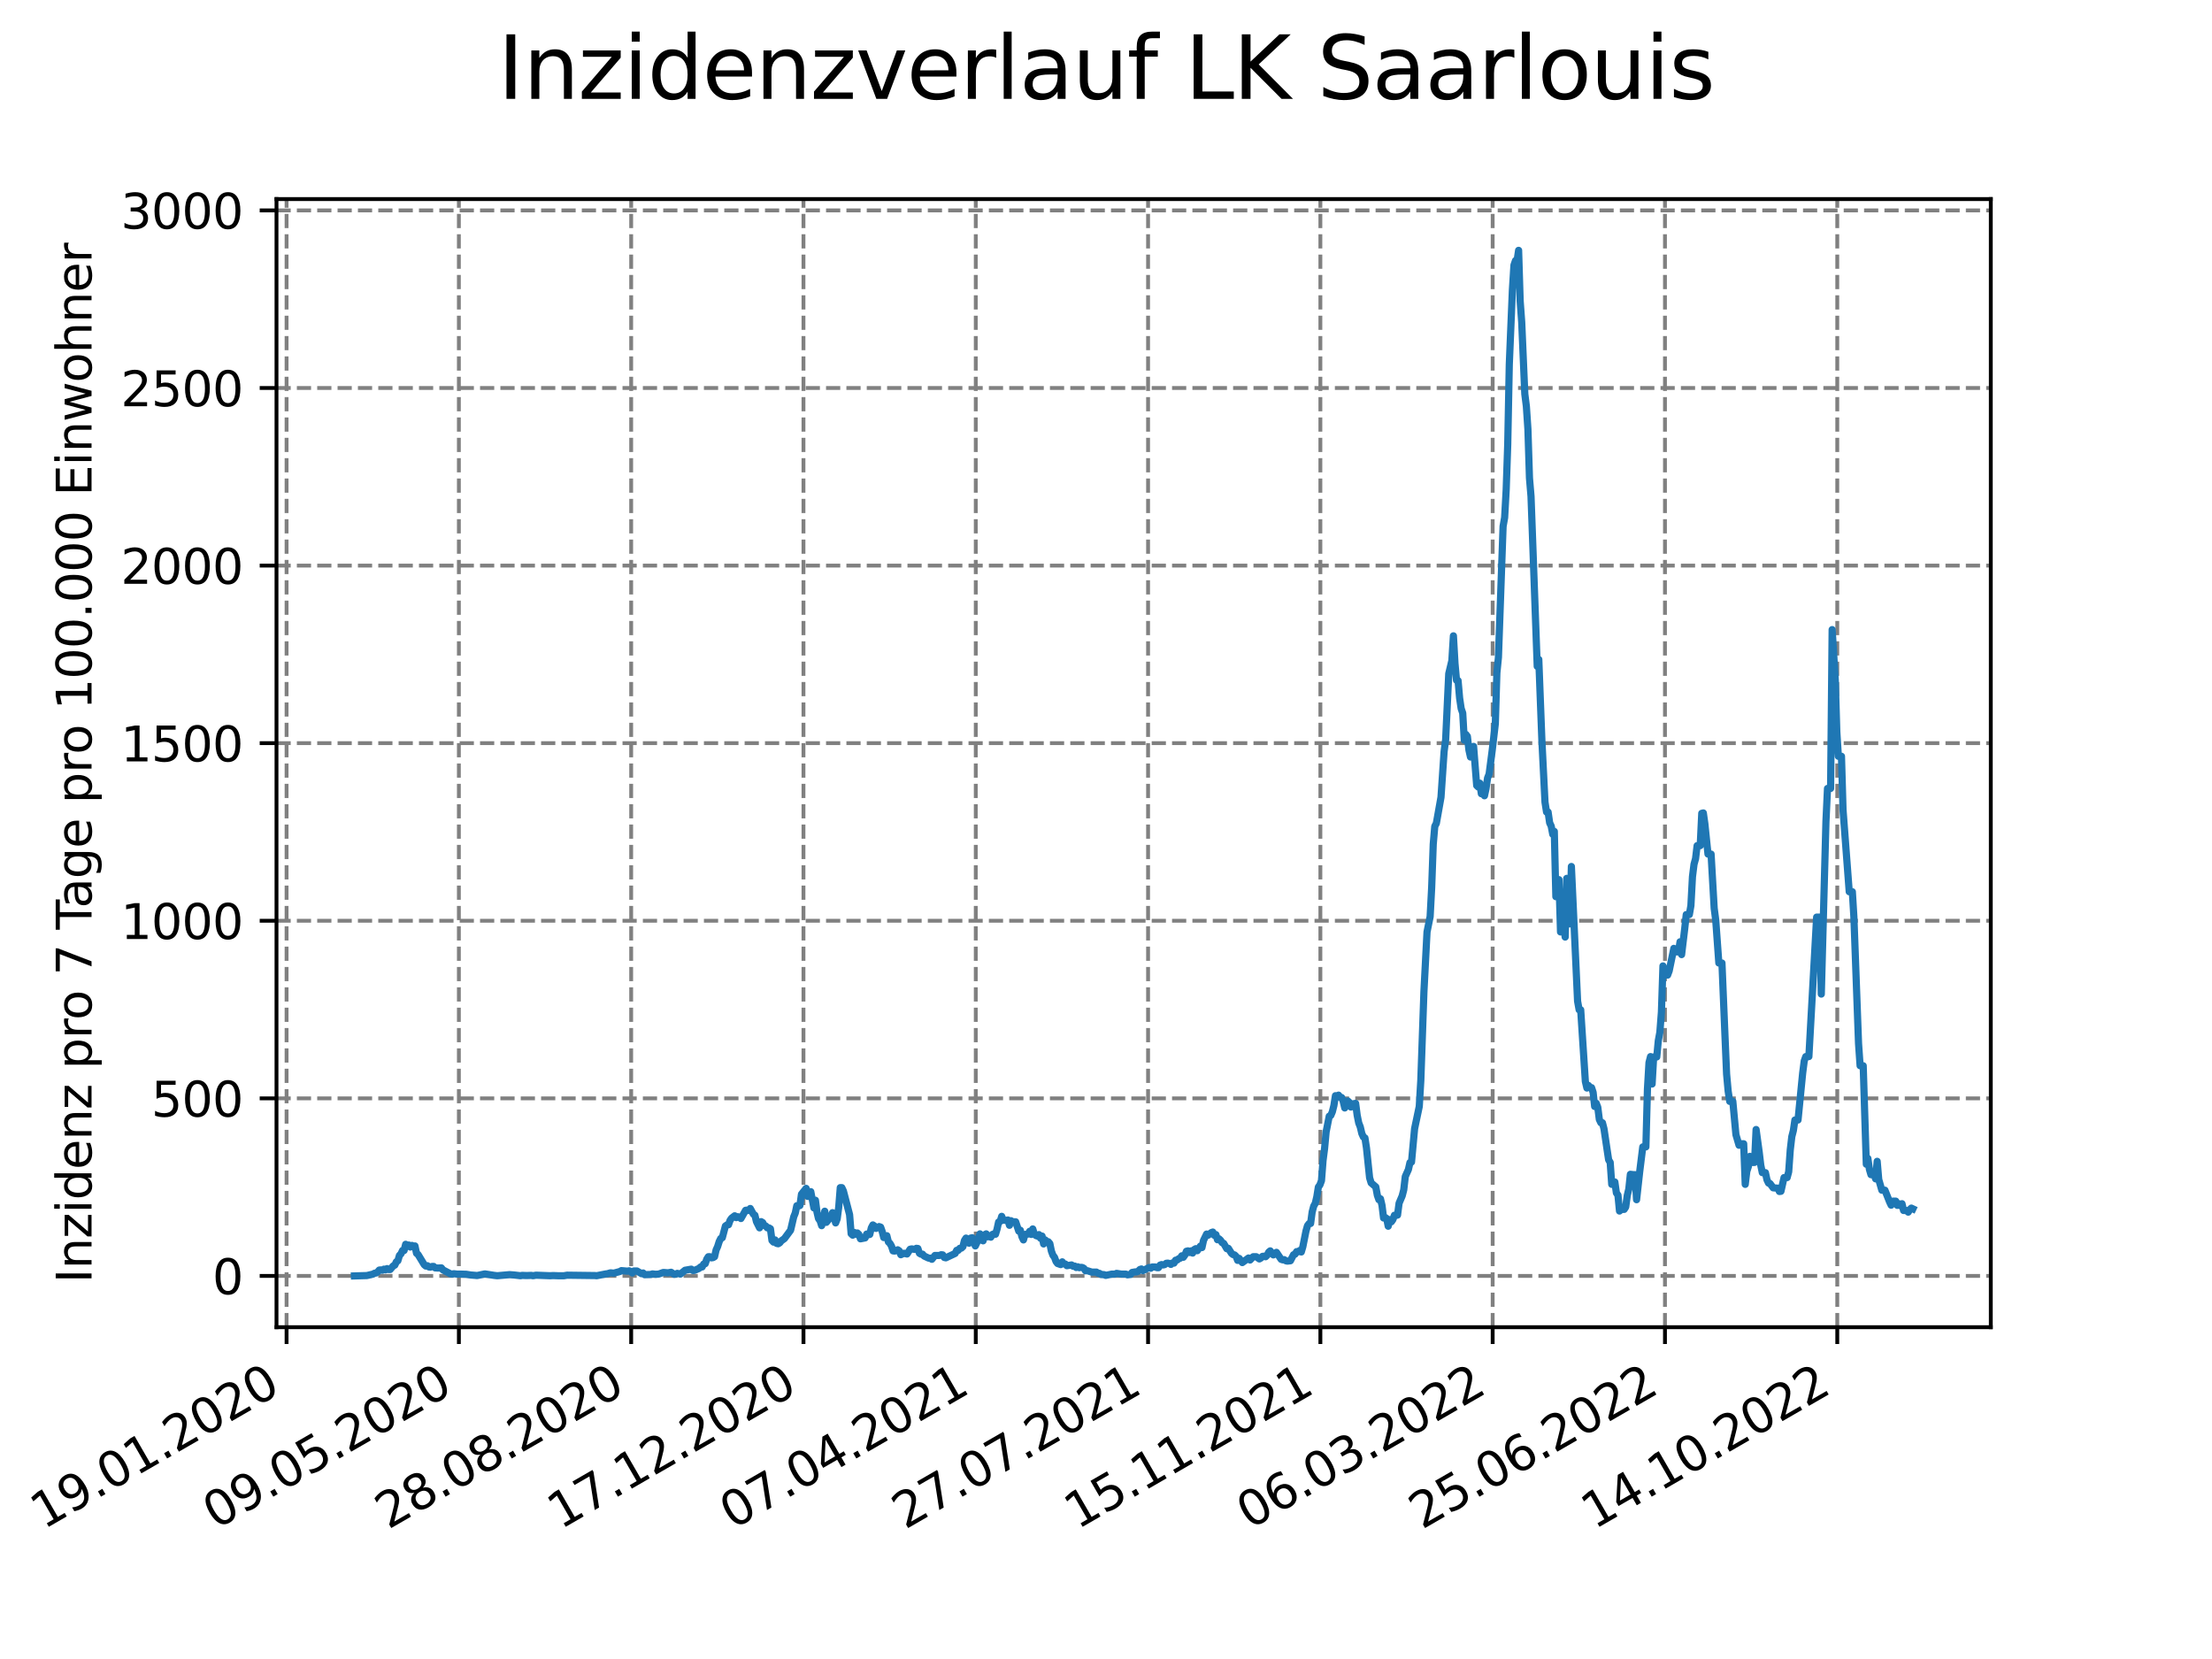 <?xml version="1.0" encoding="utf-8" standalone="no"?>
<!DOCTYPE svg PUBLIC "-//W3C//DTD SVG 1.1//EN"
  "http://www.w3.org/Graphics/SVG/1.1/DTD/svg11.dtd">
<svg xmlns:xlink="http://www.w3.org/1999/xlink" width="460.8pt" height="345.6pt" viewBox="0 0 460.8 345.6" xmlns="http://www.w3.org/2000/svg" version="1.1">
 <defs>
  <style type="text/css">*{stroke-linejoin: round; stroke-linecap: butt}</style>
 </defs>
 <g id="figure_1">
  <g id="patch_1">
   <path d="M 0 345.6 
L 460.8 345.6 
L 460.8 0 
L 0 0 
z
" style="fill: #ffffff"/>
  </g>
  <g id="axes_1">
   <g id="patch_2">
    <path d="M 57.6 276.48 
L 414.72 276.48 
L 414.72 41.472 
L 57.6 41.472 
z
" style="fill: #ffffff"/>
   </g>
   <g id="matplotlib.axis_1">
    <g id="xtick_1">
     <g id="line2d_1">
      <path d="M 59.699 276.48 
L 59.699 41.472 
" clip-path="url(#p23fe4fe08b)" style="fill: none; stroke-dasharray: 2.96,1.28; stroke-dashoffset: 0; stroke: #808080; stroke-width: 0.8"/>
     </g>
     <g id="line2d_2">
      <defs>
       <path id="m7bf2899845" d="M 0 0 
L 0 3.5 
" style="stroke: #000000; stroke-width: 0.8"/>
      </defs>
      <g>
       <use xlink:href="#m7bf2899845" x="59.699" y="276.48" style="stroke: #000000; stroke-width: 0.8"/>
      </g>
     </g>
     <g id="text_1">
      <!-- 19.01.2020 -->
      <g transform="translate(9.074 318.689) rotate(-30) scale(0.1 -0.1)">
       <defs>
        <path id="DejaVuSans-31" d="M 794 531 
L 1825 531 
L 1825 4091 
L 703 3866 
L 703 4441 
L 1819 4666 
L 2450 4666 
L 2450 531 
L 3481 531 
L 3481 0 
L 794 0 
L 794 531 
z
" transform="scale(0.016)"/>
        <path id="DejaVuSans-39" d="M 703 97 
L 703 672 
Q 941 559 1184 500 
Q 1428 441 1663 441 
Q 2288 441 2617 861 
Q 2947 1281 2994 2138 
Q 2813 1869 2534 1725 
Q 2256 1581 1919 1581 
Q 1219 1581 811 2004 
Q 403 2428 403 3163 
Q 403 3881 828 4315 
Q 1253 4750 1959 4750 
Q 2769 4750 3195 4129 
Q 3622 3509 3622 2328 
Q 3622 1225 3098 567 
Q 2575 -91 1691 -91 
Q 1453 -91 1209 -44 
Q 966 3 703 97 
z
M 1959 2075 
Q 2384 2075 2632 2365 
Q 2881 2656 2881 3163 
Q 2881 3666 2632 3958 
Q 2384 4250 1959 4250 
Q 1534 4250 1286 3958 
Q 1038 3666 1038 3163 
Q 1038 2656 1286 2365 
Q 1534 2075 1959 2075 
z
" transform="scale(0.016)"/>
        <path id="DejaVuSans-2e" d="M 684 794 
L 1344 794 
L 1344 0 
L 684 0 
L 684 794 
z
" transform="scale(0.016)"/>
        <path id="DejaVuSans-30" d="M 2034 4250 
Q 1547 4250 1301 3770 
Q 1056 3291 1056 2328 
Q 1056 1369 1301 889 
Q 1547 409 2034 409 
Q 2525 409 2770 889 
Q 3016 1369 3016 2328 
Q 3016 3291 2770 3770 
Q 2525 4250 2034 4250 
z
M 2034 4750 
Q 2819 4750 3233 4129 
Q 3647 3509 3647 2328 
Q 3647 1150 3233 529 
Q 2819 -91 2034 -91 
Q 1250 -91 836 529 
Q 422 1150 422 2328 
Q 422 3509 836 4129 
Q 1250 4750 2034 4750 
z
" transform="scale(0.016)"/>
        <path id="DejaVuSans-32" d="M 1228 531 
L 3431 531 
L 3431 0 
L 469 0 
L 469 531 
Q 828 903 1448 1529 
Q 2069 2156 2228 2338 
Q 2531 2678 2651 2914 
Q 2772 3150 2772 3378 
Q 2772 3750 2511 3984 
Q 2250 4219 1831 4219 
Q 1534 4219 1204 4116 
Q 875 4013 500 3803 
L 500 4441 
Q 881 4594 1212 4672 
Q 1544 4750 1819 4750 
Q 2544 4750 2975 4387 
Q 3406 4025 3406 3419 
Q 3406 3131 3298 2873 
Q 3191 2616 2906 2266 
Q 2828 2175 2409 1742 
Q 1991 1309 1228 531 
z
" transform="scale(0.016)"/>
       </defs>
       <use xlink:href="#DejaVuSans-31"/>
       <use xlink:href="#DejaVuSans-39" x="63.623"/>
       <use xlink:href="#DejaVuSans-2e" x="127.246"/>
       <use xlink:href="#DejaVuSans-30" x="159.033"/>
       <use xlink:href="#DejaVuSans-31" x="222.656"/>
       <use xlink:href="#DejaVuSans-2e" x="286.279"/>
       <use xlink:href="#DejaVuSans-32" x="318.066"/>
       <use xlink:href="#DejaVuSans-30" x="381.689"/>
       <use xlink:href="#DejaVuSans-32" x="445.312"/>
       <use xlink:href="#DejaVuSans-30" x="508.936"/>
      </g>
     </g>
    </g>
    <g id="xtick_2">
     <g id="line2d_3">
      <path d="M 95.592 276.48 
L 95.592 41.472 
" clip-path="url(#p23fe4fe08b)" style="fill: none; stroke-dasharray: 2.96,1.28; stroke-dashoffset: 0; stroke: #808080; stroke-width: 0.8"/>
     </g>
     <g id="line2d_4">
      <g>
       <use xlink:href="#m7bf2899845" x="95.592" y="276.48" style="stroke: #000000; stroke-width: 0.8"/>
      </g>
     </g>
     <g id="text_2">
      <!-- 09.05.2020 -->
      <g transform="translate(44.967 318.689) rotate(-30) scale(0.1 -0.1)">
       <defs>
        <path id="DejaVuSans-35" d="M 691 4666 
L 3169 4666 
L 3169 4134 
L 1269 4134 
L 1269 2991 
Q 1406 3038 1543 3061 
Q 1681 3084 1819 3084 
Q 2600 3084 3056 2656 
Q 3513 2228 3513 1497 
Q 3513 744 3044 326 
Q 2575 -91 1722 -91 
Q 1428 -91 1123 -41 
Q 819 9 494 109 
L 494 744 
Q 775 591 1075 516 
Q 1375 441 1709 441 
Q 2250 441 2565 725 
Q 2881 1009 2881 1497 
Q 2881 1984 2565 2268 
Q 2250 2553 1709 2553 
Q 1456 2553 1204 2497 
Q 953 2441 691 2322 
L 691 4666 
z
" transform="scale(0.016)"/>
       </defs>
       <use xlink:href="#DejaVuSans-30"/>
       <use xlink:href="#DejaVuSans-39" x="63.623"/>
       <use xlink:href="#DejaVuSans-2e" x="127.246"/>
       <use xlink:href="#DejaVuSans-30" x="159.033"/>
       <use xlink:href="#DejaVuSans-35" x="222.656"/>
       <use xlink:href="#DejaVuSans-2e" x="286.279"/>
       <use xlink:href="#DejaVuSans-32" x="318.066"/>
       <use xlink:href="#DejaVuSans-30" x="381.689"/>
       <use xlink:href="#DejaVuSans-32" x="445.312"/>
       <use xlink:href="#DejaVuSans-30" x="508.936"/>
      </g>
     </g>
    </g>
    <g id="xtick_3">
     <g id="line2d_5">
      <path d="M 131.485 276.48 
L 131.485 41.472 
" clip-path="url(#p23fe4fe08b)" style="fill: none; stroke-dasharray: 2.96,1.28; stroke-dashoffset: 0; stroke: #808080; stroke-width: 0.8"/>
     </g>
     <g id="line2d_6">
      <g>
       <use xlink:href="#m7bf2899845" x="131.485" y="276.48" style="stroke: #000000; stroke-width: 0.8"/>
      </g>
     </g>
     <g id="text_3">
      <!-- 28.08.2020 -->
      <g transform="translate(80.86 318.689) rotate(-30) scale(0.1 -0.1)">
       <defs>
        <path id="DejaVuSans-38" d="M 2034 2216 
Q 1584 2216 1326 1975 
Q 1069 1734 1069 1313 
Q 1069 891 1326 650 
Q 1584 409 2034 409 
Q 2484 409 2743 651 
Q 3003 894 3003 1313 
Q 3003 1734 2745 1975 
Q 2488 2216 2034 2216 
z
M 1403 2484 
Q 997 2584 770 2862 
Q 544 3141 544 3541 
Q 544 4100 942 4425 
Q 1341 4750 2034 4750 
Q 2731 4750 3128 4425 
Q 3525 4100 3525 3541 
Q 3525 3141 3298 2862 
Q 3072 2584 2669 2484 
Q 3125 2378 3379 2068 
Q 3634 1759 3634 1313 
Q 3634 634 3220 271 
Q 2806 -91 2034 -91 
Q 1263 -91 848 271 
Q 434 634 434 1313 
Q 434 1759 690 2068 
Q 947 2378 1403 2484 
z
M 1172 3481 
Q 1172 3119 1398 2916 
Q 1625 2713 2034 2713 
Q 2441 2713 2670 2916 
Q 2900 3119 2900 3481 
Q 2900 3844 2670 4047 
Q 2441 4250 2034 4250 
Q 1625 4250 1398 4047 
Q 1172 3844 1172 3481 
z
" transform="scale(0.016)"/>
       </defs>
       <use xlink:href="#DejaVuSans-32"/>
       <use xlink:href="#DejaVuSans-38" x="63.623"/>
       <use xlink:href="#DejaVuSans-2e" x="127.246"/>
       <use xlink:href="#DejaVuSans-30" x="159.033"/>
       <use xlink:href="#DejaVuSans-38" x="222.656"/>
       <use xlink:href="#DejaVuSans-2e" x="286.279"/>
       <use xlink:href="#DejaVuSans-32" x="318.066"/>
       <use xlink:href="#DejaVuSans-30" x="381.689"/>
       <use xlink:href="#DejaVuSans-32" x="445.312"/>
       <use xlink:href="#DejaVuSans-30" x="508.936"/>
      </g>
     </g>
    </g>
    <g id="xtick_4">
     <g id="line2d_7">
      <path d="M 167.378 276.48 
L 167.378 41.472 
" clip-path="url(#p23fe4fe08b)" style="fill: none; stroke-dasharray: 2.96,1.28; stroke-dashoffset: 0; stroke: #808080; stroke-width: 0.8"/>
     </g>
     <g id="line2d_8">
      <g>
       <use xlink:href="#m7bf2899845" x="167.378" y="276.48" style="stroke: #000000; stroke-width: 0.8"/>
      </g>
     </g>
     <g id="text_4">
      <!-- 17.12.2020 -->
      <g transform="translate(116.753 318.689) rotate(-30) scale(0.1 -0.1)">
       <defs>
        <path id="DejaVuSans-37" d="M 525 4666 
L 3525 4666 
L 3525 4397 
L 1831 0 
L 1172 0 
L 2766 4134 
L 525 4134 
L 525 4666 
z
" transform="scale(0.016)"/>
       </defs>
       <use xlink:href="#DejaVuSans-31"/>
       <use xlink:href="#DejaVuSans-37" x="63.623"/>
       <use xlink:href="#DejaVuSans-2e" x="127.246"/>
       <use xlink:href="#DejaVuSans-31" x="159.033"/>
       <use xlink:href="#DejaVuSans-32" x="222.656"/>
       <use xlink:href="#DejaVuSans-2e" x="286.279"/>
       <use xlink:href="#DejaVuSans-32" x="318.066"/>
       <use xlink:href="#DejaVuSans-30" x="381.689"/>
       <use xlink:href="#DejaVuSans-32" x="445.312"/>
       <use xlink:href="#DejaVuSans-30" x="508.936"/>
      </g>
     </g>
    </g>
    <g id="xtick_5">
     <g id="line2d_9">
      <path d="M 203.271 276.48 
L 203.271 41.472 
" clip-path="url(#p23fe4fe08b)" style="fill: none; stroke-dasharray: 2.96,1.28; stroke-dashoffset: 0; stroke: #808080; stroke-width: 0.8"/>
     </g>
     <g id="line2d_10">
      <g>
       <use xlink:href="#m7bf2899845" x="203.271" y="276.48" style="stroke: #000000; stroke-width: 0.8"/>
      </g>
     </g>
     <g id="text_5">
      <!-- 07.04.2021 -->
      <g transform="translate(152.646 318.689) rotate(-30) scale(0.1 -0.1)">
       <defs>
        <path id="DejaVuSans-34" d="M 2419 4116 
L 825 1625 
L 2419 1625 
L 2419 4116 
z
M 2253 4666 
L 3047 4666 
L 3047 1625 
L 3713 1625 
L 3713 1100 
L 3047 1100 
L 3047 0 
L 2419 0 
L 2419 1100 
L 313 1100 
L 313 1709 
L 2253 4666 
z
" transform="scale(0.016)"/>
       </defs>
       <use xlink:href="#DejaVuSans-30"/>
       <use xlink:href="#DejaVuSans-37" x="63.623"/>
       <use xlink:href="#DejaVuSans-2e" x="127.246"/>
       <use xlink:href="#DejaVuSans-30" x="159.033"/>
       <use xlink:href="#DejaVuSans-34" x="222.656"/>
       <use xlink:href="#DejaVuSans-2e" x="286.279"/>
       <use xlink:href="#DejaVuSans-32" x="318.066"/>
       <use xlink:href="#DejaVuSans-30" x="381.689"/>
       <use xlink:href="#DejaVuSans-32" x="445.312"/>
       <use xlink:href="#DejaVuSans-31" x="508.936"/>
      </g>
     </g>
    </g>
    <g id="xtick_6">
     <g id="line2d_11">
      <path d="M 239.165 276.48 
L 239.165 41.472 
" clip-path="url(#p23fe4fe08b)" style="fill: none; stroke-dasharray: 2.96,1.28; stroke-dashoffset: 0; stroke: #808080; stroke-width: 0.8"/>
     </g>
     <g id="line2d_12">
      <g>
       <use xlink:href="#m7bf2899845" x="239.165" y="276.48" style="stroke: #000000; stroke-width: 0.8"/>
      </g>
     </g>
     <g id="text_6">
      <!-- 27.07.2021 -->
      <g transform="translate(188.539 318.689) rotate(-30) scale(0.1 -0.1)">
       <use xlink:href="#DejaVuSans-32"/>
       <use xlink:href="#DejaVuSans-37" x="63.623"/>
       <use xlink:href="#DejaVuSans-2e" x="127.246"/>
       <use xlink:href="#DejaVuSans-30" x="159.033"/>
       <use xlink:href="#DejaVuSans-37" x="222.656"/>
       <use xlink:href="#DejaVuSans-2e" x="286.279"/>
       <use xlink:href="#DejaVuSans-32" x="318.066"/>
       <use xlink:href="#DejaVuSans-30" x="381.689"/>
       <use xlink:href="#DejaVuSans-32" x="445.312"/>
       <use xlink:href="#DejaVuSans-31" x="508.936"/>
      </g>
     </g>
    </g>
    <g id="xtick_7">
     <g id="line2d_13">
      <path d="M 275.058 276.48 
L 275.058 41.472 
" clip-path="url(#p23fe4fe08b)" style="fill: none; stroke-dasharray: 2.96,1.28; stroke-dashoffset: 0; stroke: #808080; stroke-width: 0.8"/>
     </g>
     <g id="line2d_14">
      <g>
       <use xlink:href="#m7bf2899845" x="275.058" y="276.48" style="stroke: #000000; stroke-width: 0.8"/>
      </g>
     </g>
     <g id="text_7">
      <!-- 15.11.2021 -->
      <g transform="translate(224.432 318.689) rotate(-30) scale(0.1 -0.1)">
       <use xlink:href="#DejaVuSans-31"/>
       <use xlink:href="#DejaVuSans-35" x="63.623"/>
       <use xlink:href="#DejaVuSans-2e" x="127.246"/>
       <use xlink:href="#DejaVuSans-31" x="159.033"/>
       <use xlink:href="#DejaVuSans-31" x="222.656"/>
       <use xlink:href="#DejaVuSans-2e" x="286.279"/>
       <use xlink:href="#DejaVuSans-32" x="318.066"/>
       <use xlink:href="#DejaVuSans-30" x="381.689"/>
       <use xlink:href="#DejaVuSans-32" x="445.312"/>
       <use xlink:href="#DejaVuSans-31" x="508.936"/>
      </g>
     </g>
    </g>
    <g id="xtick_8">
     <g id="line2d_15">
      <path d="M 310.951 276.48 
L 310.951 41.472 
" clip-path="url(#p23fe4fe08b)" style="fill: none; stroke-dasharray: 2.96,1.28; stroke-dashoffset: 0; stroke: #808080; stroke-width: 0.8"/>
     </g>
     <g id="line2d_16">
      <g>
       <use xlink:href="#m7bf2899845" x="310.951" y="276.48" style="stroke: #000000; stroke-width: 0.8"/>
      </g>
     </g>
     <g id="text_8">
      <!-- 06.03.2022 -->
      <g transform="translate(260.326 318.689) rotate(-30) scale(0.1 -0.1)">
       <defs>
        <path id="DejaVuSans-36" d="M 2113 2584 
Q 1688 2584 1439 2293 
Q 1191 2003 1191 1497 
Q 1191 994 1439 701 
Q 1688 409 2113 409 
Q 2538 409 2786 701 
Q 3034 994 3034 1497 
Q 3034 2003 2786 2293 
Q 2538 2584 2113 2584 
z
M 3366 4563 
L 3366 3988 
Q 3128 4100 2886 4159 
Q 2644 4219 2406 4219 
Q 1781 4219 1451 3797 
Q 1122 3375 1075 2522 
Q 1259 2794 1537 2939 
Q 1816 3084 2150 3084 
Q 2853 3084 3261 2657 
Q 3669 2231 3669 1497 
Q 3669 778 3244 343 
Q 2819 -91 2113 -91 
Q 1303 -91 875 529 
Q 447 1150 447 2328 
Q 447 3434 972 4092 
Q 1497 4750 2381 4750 
Q 2619 4750 2861 4703 
Q 3103 4656 3366 4563 
z
" transform="scale(0.016)"/>
        <path id="DejaVuSans-33" d="M 2597 2516 
Q 3050 2419 3304 2112 
Q 3559 1806 3559 1356 
Q 3559 666 3084 287 
Q 2609 -91 1734 -91 
Q 1441 -91 1130 -33 
Q 819 25 488 141 
L 488 750 
Q 750 597 1062 519 
Q 1375 441 1716 441 
Q 2309 441 2620 675 
Q 2931 909 2931 1356 
Q 2931 1769 2642 2001 
Q 2353 2234 1838 2234 
L 1294 2234 
L 1294 2753 
L 1863 2753 
Q 2328 2753 2575 2939 
Q 2822 3125 2822 3475 
Q 2822 3834 2567 4026 
Q 2313 4219 1838 4219 
Q 1578 4219 1281 4162 
Q 984 4106 628 3988 
L 628 4550 
Q 988 4650 1302 4700 
Q 1616 4750 1894 4750 
Q 2613 4750 3031 4423 
Q 3450 4097 3450 3541 
Q 3450 3153 3228 2886 
Q 3006 2619 2597 2516 
z
" transform="scale(0.016)"/>
       </defs>
       <use xlink:href="#DejaVuSans-30"/>
       <use xlink:href="#DejaVuSans-36" x="63.623"/>
       <use xlink:href="#DejaVuSans-2e" x="127.246"/>
       <use xlink:href="#DejaVuSans-30" x="159.033"/>
       <use xlink:href="#DejaVuSans-33" x="222.656"/>
       <use xlink:href="#DejaVuSans-2e" x="286.279"/>
       <use xlink:href="#DejaVuSans-32" x="318.066"/>
       <use xlink:href="#DejaVuSans-30" x="381.689"/>
       <use xlink:href="#DejaVuSans-32" x="445.312"/>
       <use xlink:href="#DejaVuSans-32" x="508.936"/>
      </g>
     </g>
    </g>
    <g id="xtick_9">
     <g id="line2d_17">
      <path d="M 346.844 276.48 
L 346.844 41.472 
" clip-path="url(#p23fe4fe08b)" style="fill: none; stroke-dasharray: 2.96,1.28; stroke-dashoffset: 0; stroke: #808080; stroke-width: 0.8"/>
     </g>
     <g id="line2d_18">
      <g>
       <use xlink:href="#m7bf2899845" x="346.844" y="276.48" style="stroke: #000000; stroke-width: 0.8"/>
      </g>
     </g>
     <g id="text_9">
      <!-- 25.06.2022 -->
      <g transform="translate(296.219 318.689) rotate(-30) scale(0.1 -0.1)">
       <use xlink:href="#DejaVuSans-32"/>
       <use xlink:href="#DejaVuSans-35" x="63.623"/>
       <use xlink:href="#DejaVuSans-2e" x="127.246"/>
       <use xlink:href="#DejaVuSans-30" x="159.033"/>
       <use xlink:href="#DejaVuSans-36" x="222.656"/>
       <use xlink:href="#DejaVuSans-2e" x="286.279"/>
       <use xlink:href="#DejaVuSans-32" x="318.066"/>
       <use xlink:href="#DejaVuSans-30" x="381.689"/>
       <use xlink:href="#DejaVuSans-32" x="445.312"/>
       <use xlink:href="#DejaVuSans-32" x="508.936"/>
      </g>
     </g>
    </g>
    <g id="xtick_10">
     <g id="line2d_19">
      <path d="M 382.737 276.48 
L 382.737 41.472 
" clip-path="url(#p23fe4fe08b)" style="fill: none; stroke-dasharray: 2.96,1.28; stroke-dashoffset: 0; stroke: #808080; stroke-width: 0.8"/>
     </g>
     <g id="line2d_20">
      <g>
       <use xlink:href="#m7bf2899845" x="382.737" y="276.48" style="stroke: #000000; stroke-width: 0.8"/>
      </g>
     </g>
     <g id="text_10">
      <!-- 14.10.2022 -->
      <g transform="translate(332.112 318.689) rotate(-30) scale(0.1 -0.1)">
       <use xlink:href="#DejaVuSans-31"/>
       <use xlink:href="#DejaVuSans-34" x="63.623"/>
       <use xlink:href="#DejaVuSans-2e" x="127.246"/>
       <use xlink:href="#DejaVuSans-31" x="159.033"/>
       <use xlink:href="#DejaVuSans-30" x="222.656"/>
       <use xlink:href="#DejaVuSans-2e" x="286.279"/>
       <use xlink:href="#DejaVuSans-32" x="318.066"/>
       <use xlink:href="#DejaVuSans-30" x="381.689"/>
       <use xlink:href="#DejaVuSans-32" x="445.312"/>
       <use xlink:href="#DejaVuSans-32" x="508.936"/>
      </g>
     </g>
    </g>
   </g>
   <g id="matplotlib.axis_2">
    <g id="ytick_1">
     <g id="line2d_21">
      <path d="M 57.6 265.798 
L 414.72 265.798 
" clip-path="url(#p23fe4fe08b)" style="fill: none; stroke-dasharray: 2.96,1.28; stroke-dashoffset: 0; stroke: #808080; stroke-width: 0.8"/>
     </g>
     <g id="line2d_22">
      <defs>
       <path id="m2b374b752a" d="M 0 0 
L -3.5 0 
" style="stroke: #000000; stroke-width: 0.8"/>
      </defs>
      <g>
       <use xlink:href="#m2b374b752a" x="57.6" y="265.798" style="stroke: #000000; stroke-width: 0.8"/>
      </g>
     </g>
     <g id="text_11">
      <!-- 0 -->
      <g transform="translate(44.237 269.597) scale(0.1 -0.1)">
       <use xlink:href="#DejaVuSans-30"/>
      </g>
     </g>
    </g>
    <g id="ytick_2">
     <g id="line2d_23">
      <path d="M 57.6 228.804 
L 414.72 228.804 
" clip-path="url(#p23fe4fe08b)" style="fill: none; stroke-dasharray: 2.96,1.28; stroke-dashoffset: 0; stroke: #808080; stroke-width: 0.8"/>
     </g>
     <g id="line2d_24">
      <g>
       <use xlink:href="#m2b374b752a" x="57.6" y="228.804" style="stroke: #000000; stroke-width: 0.8"/>
      </g>
     </g>
     <g id="text_12">
      <!-- 500 -->
      <g transform="translate(31.512 232.603) scale(0.1 -0.1)">
       <use xlink:href="#DejaVuSans-35"/>
       <use xlink:href="#DejaVuSans-30" x="63.623"/>
       <use xlink:href="#DejaVuSans-30" x="127.246"/>
      </g>
     </g>
    </g>
    <g id="ytick_3">
     <g id="line2d_25">
      <path d="M 57.6 191.809 
L 414.72 191.809 
" clip-path="url(#p23fe4fe08b)" style="fill: none; stroke-dasharray: 2.96,1.28; stroke-dashoffset: 0; stroke: #808080; stroke-width: 0.8"/>
     </g>
     <g id="line2d_26">
      <g>
       <use xlink:href="#m2b374b752a" x="57.6" y="191.809" style="stroke: #000000; stroke-width: 0.8"/>
      </g>
     </g>
     <g id="text_13">
      <!-- 1000 -->
      <g transform="translate(25.15 195.608) scale(0.1 -0.1)">
       <use xlink:href="#DejaVuSans-31"/>
       <use xlink:href="#DejaVuSans-30" x="63.623"/>
       <use xlink:href="#DejaVuSans-30" x="127.246"/>
       <use xlink:href="#DejaVuSans-30" x="190.869"/>
      </g>
     </g>
    </g>
    <g id="ytick_4">
     <g id="line2d_27">
      <path d="M 57.6 154.815 
L 414.72 154.815 
" clip-path="url(#p23fe4fe08b)" style="fill: none; stroke-dasharray: 2.96,1.28; stroke-dashoffset: 0; stroke: #808080; stroke-width: 0.8"/>
     </g>
     <g id="line2d_28">
      <g>
       <use xlink:href="#m2b374b752a" x="57.6" y="154.815" style="stroke: #000000; stroke-width: 0.8"/>
      </g>
     </g>
     <g id="text_14">
      <!-- 1500 -->
      <g transform="translate(25.15 158.614) scale(0.1 -0.1)">
       <use xlink:href="#DejaVuSans-31"/>
       <use xlink:href="#DejaVuSans-35" x="63.623"/>
       <use xlink:href="#DejaVuSans-30" x="127.246"/>
       <use xlink:href="#DejaVuSans-30" x="190.869"/>
      </g>
     </g>
    </g>
    <g id="ytick_5">
     <g id="line2d_29">
      <path d="M 57.6 117.821 
L 414.72 117.821 
" clip-path="url(#p23fe4fe08b)" style="fill: none; stroke-dasharray: 2.96,1.28; stroke-dashoffset: 0; stroke: #808080; stroke-width: 0.8"/>
     </g>
     <g id="line2d_30">
      <g>
       <use xlink:href="#m2b374b752a" x="57.6" y="117.821" style="stroke: #000000; stroke-width: 0.8"/>
      </g>
     </g>
     <g id="text_15">
      <!-- 2000 -->
      <g transform="translate(25.15 121.62) scale(0.1 -0.1)">
       <use xlink:href="#DejaVuSans-32"/>
       <use xlink:href="#DejaVuSans-30" x="63.623"/>
       <use xlink:href="#DejaVuSans-30" x="127.246"/>
       <use xlink:href="#DejaVuSans-30" x="190.869"/>
      </g>
     </g>
    </g>
    <g id="ytick_6">
     <g id="line2d_31">
      <path d="M 57.6 80.826 
L 414.72 80.826 
" clip-path="url(#p23fe4fe08b)" style="fill: none; stroke-dasharray: 2.96,1.28; stroke-dashoffset: 0; stroke: #808080; stroke-width: 0.8"/>
     </g>
     <g id="line2d_32">
      <g>
       <use xlink:href="#m2b374b752a" x="57.6" y="80.826" style="stroke: #000000; stroke-width: 0.8"/>
      </g>
     </g>
     <g id="text_16">
      <!-- 2500 -->
      <g transform="translate(25.15 84.625) scale(0.1 -0.1)">
       <use xlink:href="#DejaVuSans-32"/>
       <use xlink:href="#DejaVuSans-35" x="63.623"/>
       <use xlink:href="#DejaVuSans-30" x="127.246"/>
       <use xlink:href="#DejaVuSans-30" x="190.869"/>
      </g>
     </g>
    </g>
    <g id="ytick_7">
     <g id="line2d_33">
      <path d="M 57.6 43.832 
L 414.72 43.832 
" clip-path="url(#p23fe4fe08b)" style="fill: none; stroke-dasharray: 2.96,1.28; stroke-dashoffset: 0; stroke: #808080; stroke-width: 0.8"/>
     </g>
     <g id="line2d_34">
      <g>
       <use xlink:href="#m2b374b752a" x="57.6" y="43.832" style="stroke: #000000; stroke-width: 0.8"/>
      </g>
     </g>
     <g id="text_17">
      <!-- 3000 -->
      <g transform="translate(25.15 47.631) scale(0.1 -0.1)">
       <use xlink:href="#DejaVuSans-33"/>
       <use xlink:href="#DejaVuSans-30" x="63.623"/>
       <use xlink:href="#DejaVuSans-30" x="127.246"/>
       <use xlink:href="#DejaVuSans-30" x="190.869"/>
      </g>
     </g>
    </g>
    <g id="text_18">
     <!-- Inzidenz pro 7 Tage pro 100.000 Einwohner -->
     <g transform="translate(19.07 267.301) rotate(-90) scale(0.1 -0.1)">
      <defs>
       <path id="DejaVuSans-49" d="M 628 4666 
L 1259 4666 
L 1259 0 
L 628 0 
L 628 4666 
z
" transform="scale(0.016)"/>
       <path id="DejaVuSans-6e" d="M 3513 2113 
L 3513 0 
L 2938 0 
L 2938 2094 
Q 2938 2591 2744 2837 
Q 2550 3084 2163 3084 
Q 1697 3084 1428 2787 
Q 1159 2491 1159 1978 
L 1159 0 
L 581 0 
L 581 3500 
L 1159 3500 
L 1159 2956 
Q 1366 3272 1645 3428 
Q 1925 3584 2291 3584 
Q 2894 3584 3203 3211 
Q 3513 2838 3513 2113 
z
" transform="scale(0.016)"/>
       <path id="DejaVuSans-7a" d="M 353 3500 
L 3084 3500 
L 3084 2975 
L 922 459 
L 3084 459 
L 3084 0 
L 275 0 
L 275 525 
L 2438 3041 
L 353 3041 
L 353 3500 
z
" transform="scale(0.016)"/>
       <path id="DejaVuSans-69" d="M 603 3500 
L 1178 3500 
L 1178 0 
L 603 0 
L 603 3500 
z
M 603 4863 
L 1178 4863 
L 1178 4134 
L 603 4134 
L 603 4863 
z
" transform="scale(0.016)"/>
       <path id="DejaVuSans-64" d="M 2906 2969 
L 2906 4863 
L 3481 4863 
L 3481 0 
L 2906 0 
L 2906 525 
Q 2725 213 2448 61 
Q 2172 -91 1784 -91 
Q 1150 -91 751 415 
Q 353 922 353 1747 
Q 353 2572 751 3078 
Q 1150 3584 1784 3584 
Q 2172 3584 2448 3432 
Q 2725 3281 2906 2969 
z
M 947 1747 
Q 947 1113 1208 752 
Q 1469 391 1925 391 
Q 2381 391 2643 752 
Q 2906 1113 2906 1747 
Q 2906 2381 2643 2742 
Q 2381 3103 1925 3103 
Q 1469 3103 1208 2742 
Q 947 2381 947 1747 
z
" transform="scale(0.016)"/>
       <path id="DejaVuSans-65" d="M 3597 1894 
L 3597 1613 
L 953 1613 
Q 991 1019 1311 708 
Q 1631 397 2203 397 
Q 2534 397 2845 478 
Q 3156 559 3463 722 
L 3463 178 
Q 3153 47 2828 -22 
Q 2503 -91 2169 -91 
Q 1331 -91 842 396 
Q 353 884 353 1716 
Q 353 2575 817 3079 
Q 1281 3584 2069 3584 
Q 2775 3584 3186 3129 
Q 3597 2675 3597 1894 
z
M 3022 2063 
Q 3016 2534 2758 2815 
Q 2500 3097 2075 3097 
Q 1594 3097 1305 2825 
Q 1016 2553 972 2059 
L 3022 2063 
z
" transform="scale(0.016)"/>
       <path id="DejaVuSans-20" transform="scale(0.016)"/>
       <path id="DejaVuSans-70" d="M 1159 525 
L 1159 -1331 
L 581 -1331 
L 581 3500 
L 1159 3500 
L 1159 2969 
Q 1341 3281 1617 3432 
Q 1894 3584 2278 3584 
Q 2916 3584 3314 3078 
Q 3713 2572 3713 1747 
Q 3713 922 3314 415 
Q 2916 -91 2278 -91 
Q 1894 -91 1617 61 
Q 1341 213 1159 525 
z
M 3116 1747 
Q 3116 2381 2855 2742 
Q 2594 3103 2138 3103 
Q 1681 3103 1420 2742 
Q 1159 2381 1159 1747 
Q 1159 1113 1420 752 
Q 1681 391 2138 391 
Q 2594 391 2855 752 
Q 3116 1113 3116 1747 
z
" transform="scale(0.016)"/>
       <path id="DejaVuSans-72" d="M 2631 2963 
Q 2534 3019 2420 3045 
Q 2306 3072 2169 3072 
Q 1681 3072 1420 2755 
Q 1159 2438 1159 1844 
L 1159 0 
L 581 0 
L 581 3500 
L 1159 3500 
L 1159 2956 
Q 1341 3275 1631 3429 
Q 1922 3584 2338 3584 
Q 2397 3584 2469 3576 
Q 2541 3569 2628 3553 
L 2631 2963 
z
" transform="scale(0.016)"/>
       <path id="DejaVuSans-6f" d="M 1959 3097 
Q 1497 3097 1228 2736 
Q 959 2375 959 1747 
Q 959 1119 1226 758 
Q 1494 397 1959 397 
Q 2419 397 2687 759 
Q 2956 1122 2956 1747 
Q 2956 2369 2687 2733 
Q 2419 3097 1959 3097 
z
M 1959 3584 
Q 2709 3584 3137 3096 
Q 3566 2609 3566 1747 
Q 3566 888 3137 398 
Q 2709 -91 1959 -91 
Q 1206 -91 779 398 
Q 353 888 353 1747 
Q 353 2609 779 3096 
Q 1206 3584 1959 3584 
z
" transform="scale(0.016)"/>
       <path id="DejaVuSans-54" d="M -19 4666 
L 3928 4666 
L 3928 4134 
L 2272 4134 
L 2272 0 
L 1638 0 
L 1638 4134 
L -19 4134 
L -19 4666 
z
" transform="scale(0.016)"/>
       <path id="DejaVuSans-61" d="M 2194 1759 
Q 1497 1759 1228 1600 
Q 959 1441 959 1056 
Q 959 750 1161 570 
Q 1363 391 1709 391 
Q 2188 391 2477 730 
Q 2766 1069 2766 1631 
L 2766 1759 
L 2194 1759 
z
M 3341 1997 
L 3341 0 
L 2766 0 
L 2766 531 
Q 2569 213 2275 61 
Q 1981 -91 1556 -91 
Q 1019 -91 701 211 
Q 384 513 384 1019 
Q 384 1609 779 1909 
Q 1175 2209 1959 2209 
L 2766 2209 
L 2766 2266 
Q 2766 2663 2505 2880 
Q 2244 3097 1772 3097 
Q 1472 3097 1187 3025 
Q 903 2953 641 2809 
L 641 3341 
Q 956 3463 1253 3523 
Q 1550 3584 1831 3584 
Q 2591 3584 2966 3190 
Q 3341 2797 3341 1997 
z
" transform="scale(0.016)"/>
       <path id="DejaVuSans-67" d="M 2906 1791 
Q 2906 2416 2648 2759 
Q 2391 3103 1925 3103 
Q 1463 3103 1205 2759 
Q 947 2416 947 1791 
Q 947 1169 1205 825 
Q 1463 481 1925 481 
Q 2391 481 2648 825 
Q 2906 1169 2906 1791 
z
M 3481 434 
Q 3481 -459 3084 -895 
Q 2688 -1331 1869 -1331 
Q 1566 -1331 1297 -1286 
Q 1028 -1241 775 -1147 
L 775 -588 
Q 1028 -725 1275 -790 
Q 1522 -856 1778 -856 
Q 2344 -856 2625 -561 
Q 2906 -266 2906 331 
L 2906 616 
Q 2728 306 2450 153 
Q 2172 0 1784 0 
Q 1141 0 747 490 
Q 353 981 353 1791 
Q 353 2603 747 3093 
Q 1141 3584 1784 3584 
Q 2172 3584 2450 3431 
Q 2728 3278 2906 2969 
L 2906 3500 
L 3481 3500 
L 3481 434 
z
" transform="scale(0.016)"/>
       <path id="DejaVuSans-45" d="M 628 4666 
L 3578 4666 
L 3578 4134 
L 1259 4134 
L 1259 2753 
L 3481 2753 
L 3481 2222 
L 1259 2222 
L 1259 531 
L 3634 531 
L 3634 0 
L 628 0 
L 628 4666 
z
" transform="scale(0.016)"/>
       <path id="DejaVuSans-77" d="M 269 3500 
L 844 3500 
L 1563 769 
L 2278 3500 
L 2956 3500 
L 3675 769 
L 4391 3500 
L 4966 3500 
L 4050 0 
L 3372 0 
L 2619 2869 
L 1863 0 
L 1184 0 
L 269 3500 
z
" transform="scale(0.016)"/>
       <path id="DejaVuSans-68" d="M 3513 2113 
L 3513 0 
L 2938 0 
L 2938 2094 
Q 2938 2591 2744 2837 
Q 2550 3084 2163 3084 
Q 1697 3084 1428 2787 
Q 1159 2491 1159 1978 
L 1159 0 
L 581 0 
L 581 4863 
L 1159 4863 
L 1159 2956 
Q 1366 3272 1645 3428 
Q 1925 3584 2291 3584 
Q 2894 3584 3203 3211 
Q 3513 2838 3513 2113 
z
" transform="scale(0.016)"/>
      </defs>
      <use xlink:href="#DejaVuSans-49"/>
      <use xlink:href="#DejaVuSans-6e" x="29.492"/>
      <use xlink:href="#DejaVuSans-7a" x="92.871"/>
      <use xlink:href="#DejaVuSans-69" x="145.361"/>
      <use xlink:href="#DejaVuSans-64" x="173.145"/>
      <use xlink:href="#DejaVuSans-65" x="236.621"/>
      <use xlink:href="#DejaVuSans-6e" x="298.145"/>
      <use xlink:href="#DejaVuSans-7a" x="361.523"/>
      <use xlink:href="#DejaVuSans-20" x="414.014"/>
      <use xlink:href="#DejaVuSans-70" x="445.801"/>
      <use xlink:href="#DejaVuSans-72" x="509.277"/>
      <use xlink:href="#DejaVuSans-6f" x="548.141"/>
      <use xlink:href="#DejaVuSans-20" x="609.322"/>
      <use xlink:href="#DejaVuSans-37" x="641.109"/>
      <use xlink:href="#DejaVuSans-20" x="704.732"/>
      <use xlink:href="#DejaVuSans-54" x="736.52"/>
      <use xlink:href="#DejaVuSans-61" x="781.104"/>
      <use xlink:href="#DejaVuSans-67" x="842.383"/>
      <use xlink:href="#DejaVuSans-65" x="905.859"/>
      <use xlink:href="#DejaVuSans-20" x="967.383"/>
      <use xlink:href="#DejaVuSans-70" x="999.17"/>
      <use xlink:href="#DejaVuSans-72" x="1062.646"/>
      <use xlink:href="#DejaVuSans-6f" x="1101.51"/>
      <use xlink:href="#DejaVuSans-20" x="1162.691"/>
      <use xlink:href="#DejaVuSans-31" x="1194.479"/>
      <use xlink:href="#DejaVuSans-30" x="1258.102"/>
      <use xlink:href="#DejaVuSans-30" x="1321.725"/>
      <use xlink:href="#DejaVuSans-2e" x="1385.348"/>
      <use xlink:href="#DejaVuSans-30" x="1417.135"/>
      <use xlink:href="#DejaVuSans-30" x="1480.758"/>
      <use xlink:href="#DejaVuSans-30" x="1544.381"/>
      <use xlink:href="#DejaVuSans-20" x="1608.004"/>
      <use xlink:href="#DejaVuSans-45" x="1639.791"/>
      <use xlink:href="#DejaVuSans-69" x="1702.975"/>
      <use xlink:href="#DejaVuSans-6e" x="1730.758"/>
      <use xlink:href="#DejaVuSans-77" x="1794.137"/>
      <use xlink:href="#DejaVuSans-6f" x="1875.924"/>
      <use xlink:href="#DejaVuSans-68" x="1937.105"/>
      <use xlink:href="#DejaVuSans-6e" x="2000.484"/>
      <use xlink:href="#DejaVuSans-65" x="2063.863"/>
      <use xlink:href="#DejaVuSans-72" x="2125.387"/>
     </g>
    </g>
   </g>
   <g id="line2d_35">
    <path d="M 73.833 265.798 
L 76.42 265.722 
L 77.713 265.417 
L 78.036 265.227 
L 78.36 265.189 
L 78.683 264.96 
L 79.007 264.579 
L 79.33 264.541 
L 79.653 264.617 
L 79.977 264.389 
L 80.3 264.541 
L 80.623 264.275 
L 80.947 264.465 
L 81.27 264.465 
L 81.917 263.704 
L 82.24 263.551 
L 82.563 262.866 
L 82.887 262.638 
L 83.21 261.533 
L 83.534 261.191 
L 83.857 260.505 
L 84.18 260.505 
L 84.504 259.211 
L 84.827 259.401 
L 85.15 259.363 
L 85.474 259.782 
L 85.797 259.439 
L 86.12 259.591 
L 86.444 259.553 
L 86.767 261.076 
L 87.091 261.343 
L 88.384 263.475 
L 88.707 263.742 
L 89.031 263.666 
L 89.354 263.932 
L 89.677 263.97 
L 90.001 263.818 
L 90.324 263.818 
L 90.648 264.122 
L 91.294 264.161 
L 91.941 264.122 
L 92.264 264.541 
L 93.881 265.379 
L 94.204 265.417 
L 94.528 265.341 
L 95.175 265.417 
L 95.821 265.417 
L 97.115 265.455 
L 98.085 265.607 
L 99.055 265.684 
L 99.378 265.722 
L 100.995 265.379 
L 102.935 265.684 
L 103.582 265.76 
L 106.169 265.531 
L 107.139 265.607 
L 108.432 265.76 
L 108.756 265.684 
L 109.726 265.722 
L 110.696 265.684 
L 111.019 265.76 
L 111.666 265.646 
L 113.606 265.722 
L 114.576 265.76 
L 115.223 265.722 
L 116.193 265.76 
L 117.486 265.76 
L 118.133 265.646 
L 123.954 265.722 
L 124.277 265.76 
L 126.217 265.379 
L 126.541 265.341 
L 127.187 265.151 
L 127.834 265.227 
L 129.127 264.884 
L 129.451 264.694 
L 130.744 264.808 
L 131.068 264.732 
L 131.391 264.884 
L 131.714 265.189 
L 132.038 264.77 
L 132.684 264.77 
L 133.655 265.341 
L 133.978 265.189 
L 134.301 265.531 
L 135.595 265.493 
L 135.918 265.379 
L 136.565 265.455 
L 137.212 265.417 
L 137.858 265.189 
L 138.182 265.074 
L 139.152 265.151 
L 139.798 265.036 
L 140.445 265.455 
L 140.768 265.417 
L 141.092 265.265 
L 141.739 265.417 
L 142.709 264.617 
L 144.002 264.389 
L 144.325 264.656 
L 144.649 264.656 
L 145.619 264.237 
L 145.942 263.932 
L 146.266 263.932 
L 146.589 263.323 
L 146.912 263.247 
L 147.236 262.295 
L 147.559 261.8 
L 147.882 261.8 
L 148.206 262.028 
L 148.529 261.99 
L 148.853 261.8 
L 149.176 260.391 
L 149.499 259.668 
L 149.823 258.64 
L 150.146 257.992 
L 150.469 257.84 
L 151.116 255.403 
L 151.439 255.175 
L 151.763 255.137 
L 152.086 254.223 
L 152.409 253.766 
L 153.056 253.271 
L 153.38 253.652 
L 153.703 253.461 
L 154.026 253.575 
L 154.35 253.842 
L 155.32 252.129 
L 155.643 252.091 
L 155.966 252.167 
L 156.29 251.748 
L 156.937 252.928 
L 157.26 253.157 
L 157.583 254.489 
L 158.23 255.784 
L 158.553 254.489 
L 158.877 254.68 
L 159.2 255.289 
L 159.523 255.403 
L 159.847 255.784 
L 160.17 255.784 
L 160.494 255.974 
L 160.817 258.411 
L 161.14 258.754 
L 161.464 258.297 
L 161.787 259.02 
L 162.11 259.096 
L 162.434 258.906 
L 162.757 258.487 
L 163.404 258.03 
L 164.697 256.279 
L 165.344 253.499 
L 165.667 252.7 
L 165.991 251.177 
L 166.314 251.253 
L 166.637 251.139 
L 166.961 248.778 
L 167.931 247.559 
L 168.254 249.235 
L 168.578 249.083 
L 168.901 248.245 
L 169.548 251.634 
L 169.871 250.034 
L 170.194 252.509 
L 170.518 253.88 
L 170.841 254.299 
L 171.164 255.327 
L 171.488 254.299 
L 171.811 252.319 
L 172.135 254.642 
L 173.105 253.499 
L 173.428 252.624 
L 173.751 253.347 
L 174.075 254.756 
L 174.398 253.918 
L 174.721 251.481 
L 175.045 247.407 
L 175.368 247.407 
L 175.691 248.093 
L 176.985 253.042 
L 177.308 257.002 
L 177.632 257.307 
L 177.955 256.736 
L 178.278 257.117 
L 178.602 256.85 
L 178.925 257.155 
L 179.248 258.068 
L 180.219 257.878 
L 180.542 257.078 
L 180.865 257.231 
L 181.189 257.155 
L 181.512 255.784 
L 181.835 255.175 
L 182.159 255.403 
L 182.482 255.898 
L 183.129 255.517 
L 183.452 255.632 
L 183.776 256.545 
L 184.099 257.802 
L 184.422 257.726 
L 184.746 257.421 
L 185.069 258.716 
L 185.392 259.02 
L 185.716 259.591 
L 186.039 260.581 
L 186.362 260.62 
L 186.686 260.543 
L 187.009 260.353 
L 187.332 260.581 
L 187.656 261.381 
L 188.303 261.076 
L 188.949 261.229 
L 189.596 260.239 
L 189.919 260.163 
L 190.566 260.277 
L 190.889 260.048 
L 191.213 260.086 
L 191.536 261.076 
L 191.86 261.267 
L 192.183 261.267 
L 192.506 261.648 
L 193.476 262.104 
L 193.8 262.104 
L 194.123 262.333 
L 194.77 261.533 
L 195.417 261.533 
L 195.74 261.533 
L 196.063 261.381 
L 196.387 261.419 
L 196.71 261.952 
L 197.033 262.028 
L 198.973 261.114 
L 199.297 260.467 
L 199.62 260.467 
L 199.944 260.048 
L 200.267 260.01 
L 200.59 259.706 
L 200.914 258.411 
L 201.237 257.916 
L 201.56 258.83 
L 201.884 258.982 
L 202.207 257.916 
L 202.53 257.84 
L 203.177 259.553 
L 203.501 258.868 
L 204.147 257.04 
L 204.471 258.335 
L 204.794 258.487 
L 205.117 257.231 
L 205.441 257.04 
L 205.764 257.65 
L 206.087 257.573 
L 206.411 257.726 
L 206.734 257.155 
L 207.058 257.04 
L 207.381 257.117 
L 207.704 256.05 
L 208.028 254.565 
L 208.351 254.451 
L 208.674 253.385 
L 208.998 254.185 
L 209.644 254.223 
L 209.968 254.147 
L 210.291 255.251 
L 210.614 254.299 
L 210.938 254.527 
L 211.585 254.527 
L 212.231 256.469 
L 212.555 256.279 
L 212.878 257.612 
L 213.201 258.297 
L 213.525 257.155 
L 214.171 257.078 
L 214.495 256.507 
L 214.818 257.155 
L 215.142 256.012 
L 215.465 257.078 
L 215.788 257.383 
L 216.112 257.497 
L 216.435 257.193 
L 216.758 257.954 
L 217.082 257.497 
L 217.405 259.135 
L 217.728 258.297 
L 218.052 258.64 
L 218.375 258.678 
L 218.699 259.058 
L 219.022 260.62 
L 219.345 261.495 
L 219.669 261.914 
L 219.992 262.79 
L 220.315 263.209 
L 220.962 263.437 
L 221.285 262.866 
L 221.609 263.285 
L 221.932 263.323 
L 222.255 263.666 
L 223.226 263.513 
L 223.549 263.78 
L 223.872 263.742 
L 224.196 264.046 
L 224.519 263.894 
L 224.842 264.084 
L 225.166 264.008 
L 225.489 264.046 
L 225.812 264.237 
L 226.136 264.732 
L 226.459 264.694 
L 227.429 264.998 
L 228.399 264.998 
L 228.723 265.227 
L 229.046 265.265 
L 229.369 265.493 
L 230.016 265.531 
L 230.339 265.684 
L 231.633 265.417 
L 232.28 265.417 
L 232.603 265.265 
L 233.573 265.417 
L 234.543 265.417 
L 234.867 265.569 
L 235.513 265.493 
L 235.837 265.074 
L 236.483 264.96 
L 236.807 264.96 
L 237.13 264.808 
L 237.453 264.465 
L 237.777 264.351 
L 238.1 264.694 
L 239.394 264.046 
L 239.717 264.199 
L 240.04 263.932 
L 240.687 263.932 
L 241.01 264.084 
L 241.334 264.084 
L 241.657 263.551 
L 241.981 263.437 
L 242.304 263.513 
L 242.627 263.437 
L 242.951 263.171 
L 243.274 263.133 
L 243.597 263.209 
L 243.921 263.399 
L 244.244 263.094 
L 244.567 263.133 
L 244.891 262.523 
L 245.214 262.485 
L 245.537 262.219 
L 245.861 262.104 
L 246.184 261.609 
L 246.508 261.914 
L 246.831 261.457 
L 247.154 260.658 
L 247.478 260.581 
L 247.801 260.924 
L 248.124 260.581 
L 248.448 261.038 
L 248.771 260.315 
L 249.094 260.125 
L 249.418 260.543 
L 250.065 259.591 
L 250.388 259.896 
L 250.711 258.411 
L 251.358 257.078 
L 251.681 257.307 
L 252.328 256.774 
L 252.651 256.66 
L 252.975 257.345 
L 253.298 257.193 
L 253.621 258.259 
L 253.945 258.068 
L 254.268 258.373 
L 254.592 258.868 
L 254.915 259.02 
L 255.562 260.125 
L 255.885 260.048 
L 256.532 261.076 
L 256.855 261.343 
L 257.178 261.419 
L 257.502 261.724 
L 257.825 262.561 
L 258.149 262.143 
L 258.795 263.018 
L 260.089 262.066 
L 260.412 262.485 
L 261.059 261.8 
L 261.706 261.8 
L 262.352 262.257 
L 262.676 262.066 
L 262.999 261.724 
L 263.322 261.686 
L 263.646 261.8 
L 263.969 261.495 
L 264.292 260.848 
L 264.616 260.581 
L 265.262 261.419 
L 265.909 260.886 
L 266.879 262.333 
L 267.203 262.447 
L 267.526 262.409 
L 267.849 262.638 
L 268.173 262.714 
L 268.819 262.638 
L 269.466 261.381 
L 269.79 261.267 
L 270.113 260.734 
L 270.436 260.772 
L 270.76 260.505 
L 271.083 260.81 
L 271.406 259.706 
L 272.053 256.469 
L 272.376 255.327 
L 272.7 254.908 
L 273.023 254.87 
L 273.347 252.471 
L 273.67 251.253 
L 273.993 250.682 
L 274.317 249.311 
L 274.64 247.293 
L 274.963 246.836 
L 275.287 245.96 
L 275.61 241.772 
L 275.933 239.259 
L 276.257 235.794 
L 276.903 232.52 
L 277.227 232.367 
L 277.55 231.606 
L 277.874 230.311 
L 278.197 228.255 
L 278.52 228.293 
L 278.844 228.141 
L 279.167 228.56 
L 279.49 228.636 
L 279.814 229.435 
L 280.137 230.806 
L 280.46 229.435 
L 280.784 229.359 
L 281.107 229.664 
L 281.431 230.616 
L 281.754 229.968 
L 282.401 229.854 
L 282.724 232.329 
L 283.047 233.928 
L 283.371 234.766 
L 283.694 236.137 
L 284.017 236.86 
L 284.341 237.051 
L 284.664 239.145 
L 285.311 245.351 
L 285.634 246.417 
L 286.604 247.255 
L 286.928 249.006 
L 287.251 249.92 
L 287.574 249.73 
L 287.898 251.101 
L 288.221 253.728 
L 288.544 253.614 
L 288.868 253.842 
L 289.191 255.441 
L 289.515 254.07 
L 289.838 254.527 
L 290.161 254.07 
L 290.485 253.157 
L 290.808 253.195 
L 291.131 253.119 
L 291.455 250.644 
L 292.101 249.121 
L 292.425 247.864 
L 292.748 245.085 
L 293.395 243.638 
L 293.718 242.191 
L 294.042 242.077 
L 294.688 235.109 
L 295.658 230.501 
L 295.982 225.057 
L 296.629 206.59 
L 297.275 194.139 
L 297.922 190.941 
L 298.245 184.849 
L 298.569 175.863 
L 298.892 172.131 
L 299.215 171.522 
L 300.185 166.077 
L 300.832 156.558 
L 301.156 154.083 
L 301.802 140.338 
L 302.449 137.634 
L 302.772 132.456 
L 303.096 138.168 
L 303.419 141.709 
L 303.742 141.785 
L 304.066 145.44 
L 304.389 147.61 
L 304.713 148.562 
L 305.036 154.197 
L 305.359 152.979 
L 305.683 153.398 
L 306.006 156.254 
L 306.329 157.7 
L 306.653 157.662 
L 306.976 155.492 
L 307.623 163.64 
L 307.946 163.945 
L 308.27 163.145 
L 308.593 165.354 
L 308.916 164.706 
L 309.24 165.773 
L 309.563 164.288 
L 309.886 162.079 
L 310.21 161.242 
L 310.856 156.292 
L 311.503 150.771 
L 311.826 140.186 
L 312.15 136.949 
L 313.12 109.649 
L 313.443 107.821 
L 313.767 101.995 
L 314.09 92.515 
L 314.413 75.914 
L 315.06 60.417 
L 315.383 55.238 
L 315.707 54.286 
L 316.03 54.363 
L 316.354 52.154 
L 316.677 62.701 
L 317 67.118 
L 317.647 82.082 
L 317.97 84.633 
L 318.294 89.43 
L 318.617 99.597 
L 318.94 103.404 
L 320.234 138.815 
L 320.557 137.368 
L 321.204 154.274 
L 321.851 167.105 
L 322.174 169.161 
L 322.497 169.161 
L 322.821 171.408 
L 323.144 172.093 
L 323.467 173.807 
L 323.791 173.197 
L 324.114 186.79 
L 324.438 183.249 
L 324.761 183.249 
L 325.084 194.139 
L 325.408 192.844 
L 325.731 192.502 
L 326.054 195.205 
L 326.378 182.983 
L 326.701 192.464 
L 327.024 192.464 
L 327.348 180.508 
L 328.641 208.57 
L 328.965 210.359 
L 329.288 210.359 
L 330.258 225.285 
L 330.581 226.656 
L 330.905 226.123 
L 331.228 226.58 
L 331.552 226.58 
L 331.875 227.57 
L 332.198 230.501 
L 332.522 229.816 
L 332.845 230.654 
L 333.168 233.205 
L 333.492 233.89 
L 333.815 233.89 
L 334.138 235.147 
L 334.785 239.487 
L 335.108 241.62 
L 335.432 242.153 
L 335.755 246.722 
L 336.079 246.722 
L 336.402 246.227 
L 336.725 248.511 
L 337.049 248.968 
L 337.372 252.281 
L 337.695 251.938 
L 338.342 251.938 
L 338.665 251.443 
L 338.989 249.044 
L 339.312 247.674 
L 339.636 244.628 
L 340.282 244.704 
L 340.606 244.704 
L 340.929 249.92 
L 341.576 244.095 
L 342.222 238.916 
L 342.869 238.916 
L 343.193 226.884 
L 343.516 221.363 
L 343.839 220.107 
L 344.163 225.818 
L 344.486 220.183 
L 345.133 220.183 
L 345.456 216.794 
L 345.779 215.043 
L 346.103 210.854 
L 346.426 201.221 
L 346.749 203.125 
L 347.396 203.125 
L 347.72 202.249 
L 348.69 197.566 
L 349.013 198.289 
L 349.66 198.289 
L 349.983 196.195 
L 350.306 198.86 
L 350.953 193.492 
L 351.277 190.522 
L 351.923 190.522 
L 352.247 188.656 
L 352.57 182.64 
L 352.893 180.051 
L 353.217 178.871 
L 353.54 176.167 
L 354.187 176.167 
L 354.51 169.428 
L 354.834 169.352 
L 355.157 171.636 
L 355.804 177.919 
L 356.45 177.919 
L 357.097 189.227 
L 357.42 191.702 
L 358.067 200.612 
L 358.714 200.612 
L 359.361 216.185 
L 359.684 223.762 
L 360.007 227.303 
L 360.331 229.435 
L 360.977 229.435 
L 361.624 236.365 
L 362.271 238.574 
L 362.594 238.269 
L 363.241 238.269 
L 363.564 246.722 
L 363.888 244.018 
L 364.211 243.028 
L 364.534 240.896 
L 364.858 242.153 
L 365.504 242.153 
L 365.828 235.299 
L 366.475 240.02 
L 366.798 242.724 
L 367.121 244.285 
L 367.768 244.285 
L 368.091 245.77 
L 368.415 246.455 
L 368.738 246.57 
L 369.385 247.445 
L 370.355 247.521 
L 370.678 248.207 
L 371.002 248.169 
L 371.648 245.313 
L 372.295 245.313 
L 372.618 244.095 
L 372.942 239.564 
L 373.265 236.784 
L 373.588 235.528 
L 373.912 233.319 
L 374.559 233.319 
L 375.529 223.534 
L 375.852 221.021 
L 376.175 220.107 
L 376.822 220.107 
L 378.439 191.055 
L 379.086 191.055 
L 379.409 207.085 
L 380.379 171.141 
L 380.702 164.25 
L 381.349 164.25 
L 381.672 131.162 
L 382.319 141.632 
L 382.643 152.484 
L 382.966 157.548 
L 383.613 157.548 
L 383.936 168.704 
L 385.229 185.762 
L 385.876 185.762 
L 386.2 191.055 
L 387.17 217.403 
L 387.493 222.011 
L 388.14 222.011 
L 388.786 242.533 
L 389.11 241.315 
L 389.433 243.6 
L 389.757 244.704 
L 390.403 244.704 
L 390.727 245.58 
L 391.05 241.924 
L 391.373 245.694 
L 392.02 247.94 
L 392.667 247.94 
L 393.637 250.377 
L 393.96 251.062 
L 394.284 250.225 
L 394.93 250.225 
L 395.254 251.101 
L 395.577 250.758 
L 395.9 251.177 
L 396.224 250.758 
L 396.547 252.167 
L 397.194 252.167 
L 397.517 252.509 
L 397.841 251.976 
L 398.164 251.672 
L 398.487 251.824 
L 398.487 251.824 
" clip-path="url(#p23fe4fe08b)" style="fill: none; stroke: #1f77b4; stroke-width: 1.5; stroke-linecap: square"/>
   </g>
   <g id="patch_3">
    <path d="M 57.6 276.48 
L 57.6 41.472 
" style="fill: none; stroke: #000000; stroke-width: 0.8; stroke-linejoin: miter; stroke-linecap: square"/>
   </g>
   <g id="patch_4">
    <path d="M 414.72 276.48 
L 414.72 41.472 
" style="fill: none; stroke: #000000; stroke-width: 0.8; stroke-linejoin: miter; stroke-linecap: square"/>
   </g>
   <g id="patch_5">
    <path d="M 57.6 276.48 
L 414.72 276.48 
" style="fill: none; stroke: #000000; stroke-width: 0.8; stroke-linejoin: miter; stroke-linecap: square"/>
   </g>
   <g id="patch_6">
    <path d="M 57.6 41.472 
L 414.72 41.472 
" style="fill: none; stroke: #000000; stroke-width: 0.8; stroke-linejoin: miter; stroke-linecap: square"/>
   </g>
  </g>
  <g id="text_19">
   <!-- Inzidenzverlauf LK Saarlouis -->
   <g transform="translate(103.705 20.589) scale(0.18 -0.18)">
    <defs>
     <path id="DejaVuSans-76" d="M 191 3500 
L 800 3500 
L 1894 563 
L 2988 3500 
L 3597 3500 
L 2284 0 
L 1503 0 
L 191 3500 
z
" transform="scale(0.016)"/>
     <path id="DejaVuSans-6c" d="M 603 4863 
L 1178 4863 
L 1178 0 
L 603 0 
L 603 4863 
z
" transform="scale(0.016)"/>
     <path id="DejaVuSans-75" d="M 544 1381 
L 544 3500 
L 1119 3500 
L 1119 1403 
Q 1119 906 1312 657 
Q 1506 409 1894 409 
Q 2359 409 2629 706 
Q 2900 1003 2900 1516 
L 2900 3500 
L 3475 3500 
L 3475 0 
L 2900 0 
L 2900 538 
Q 2691 219 2414 64 
Q 2138 -91 1772 -91 
Q 1169 -91 856 284 
Q 544 659 544 1381 
z
M 1991 3584 
L 1991 3584 
z
" transform="scale(0.016)"/>
     <path id="DejaVuSans-66" d="M 2375 4863 
L 2375 4384 
L 1825 4384 
Q 1516 4384 1395 4259 
Q 1275 4134 1275 3809 
L 1275 3500 
L 2222 3500 
L 2222 3053 
L 1275 3053 
L 1275 0 
L 697 0 
L 697 3053 
L 147 3053 
L 147 3500 
L 697 3500 
L 697 3744 
Q 697 4328 969 4595 
Q 1241 4863 1831 4863 
L 2375 4863 
z
" transform="scale(0.016)"/>
     <path id="DejaVuSans-4c" d="M 628 4666 
L 1259 4666 
L 1259 531 
L 3531 531 
L 3531 0 
L 628 0 
L 628 4666 
z
" transform="scale(0.016)"/>
     <path id="DejaVuSans-4b" d="M 628 4666 
L 1259 4666 
L 1259 2694 
L 3353 4666 
L 4166 4666 
L 1850 2491 
L 4331 0 
L 3500 0 
L 1259 2247 
L 1259 0 
L 628 0 
L 628 4666 
z
" transform="scale(0.016)"/>
     <path id="DejaVuSans-53" d="M 3425 4513 
L 3425 3897 
Q 3066 4069 2747 4153 
Q 2428 4238 2131 4238 
Q 1616 4238 1336 4038 
Q 1056 3838 1056 3469 
Q 1056 3159 1242 3001 
Q 1428 2844 1947 2747 
L 2328 2669 
Q 3034 2534 3370 2195 
Q 3706 1856 3706 1288 
Q 3706 609 3251 259 
Q 2797 -91 1919 -91 
Q 1588 -91 1214 -16 
Q 841 59 441 206 
L 441 856 
Q 825 641 1194 531 
Q 1563 422 1919 422 
Q 2459 422 2753 634 
Q 3047 847 3047 1241 
Q 3047 1584 2836 1778 
Q 2625 1972 2144 2069 
L 1759 2144 
Q 1053 2284 737 2584 
Q 422 2884 422 3419 
Q 422 4038 858 4394 
Q 1294 4750 2059 4750 
Q 2388 4750 2728 4690 
Q 3069 4631 3425 4513 
z
" transform="scale(0.016)"/>
     <path id="DejaVuSans-73" d="M 2834 3397 
L 2834 2853 
Q 2591 2978 2328 3040 
Q 2066 3103 1784 3103 
Q 1356 3103 1142 2972 
Q 928 2841 928 2578 
Q 928 2378 1081 2264 
Q 1234 2150 1697 2047 
L 1894 2003 
Q 2506 1872 2764 1633 
Q 3022 1394 3022 966 
Q 3022 478 2636 193 
Q 2250 -91 1575 -91 
Q 1294 -91 989 -36 
Q 684 19 347 128 
L 347 722 
Q 666 556 975 473 
Q 1284 391 1588 391 
Q 1994 391 2212 530 
Q 2431 669 2431 922 
Q 2431 1156 2273 1281 
Q 2116 1406 1581 1522 
L 1381 1569 
Q 847 1681 609 1914 
Q 372 2147 372 2553 
Q 372 3047 722 3315 
Q 1072 3584 1716 3584 
Q 2034 3584 2315 3537 
Q 2597 3491 2834 3397 
z
" transform="scale(0.016)"/>
    </defs>
    <use xlink:href="#DejaVuSans-49"/>
    <use xlink:href="#DejaVuSans-6e" x="29.492"/>
    <use xlink:href="#DejaVuSans-7a" x="92.871"/>
    <use xlink:href="#DejaVuSans-69" x="145.361"/>
    <use xlink:href="#DejaVuSans-64" x="173.145"/>
    <use xlink:href="#DejaVuSans-65" x="236.621"/>
    <use xlink:href="#DejaVuSans-6e" x="298.145"/>
    <use xlink:href="#DejaVuSans-7a" x="361.523"/>
    <use xlink:href="#DejaVuSans-76" x="414.014"/>
    <use xlink:href="#DejaVuSans-65" x="473.193"/>
    <use xlink:href="#DejaVuSans-72" x="534.717"/>
    <use xlink:href="#DejaVuSans-6c" x="575.83"/>
    <use xlink:href="#DejaVuSans-61" x="603.613"/>
    <use xlink:href="#DejaVuSans-75" x="664.893"/>
    <use xlink:href="#DejaVuSans-66" x="728.271"/>
    <use xlink:href="#DejaVuSans-20" x="763.477"/>
    <use xlink:href="#DejaVuSans-4c" x="795.264"/>
    <use xlink:href="#DejaVuSans-4b" x="850.977"/>
    <use xlink:href="#DejaVuSans-20" x="916.553"/>
    <use xlink:href="#DejaVuSans-53" x="948.34"/>
    <use xlink:href="#DejaVuSans-61" x="1011.816"/>
    <use xlink:href="#DejaVuSans-61" x="1073.096"/>
    <use xlink:href="#DejaVuSans-72" x="1134.375"/>
    <use xlink:href="#DejaVuSans-6c" x="1175.488"/>
    <use xlink:href="#DejaVuSans-6f" x="1203.271"/>
    <use xlink:href="#DejaVuSans-75" x="1264.453"/>
    <use xlink:href="#DejaVuSans-69" x="1327.832"/>
    <use xlink:href="#DejaVuSans-73" x="1355.615"/>
   </g>
  </g>
 </g>
 <defs>
  <clipPath id="p23fe4fe08b">
   <rect x="57.6" y="41.472" width="357.12" height="235.008"/>
  </clipPath>
 </defs>
</svg>
